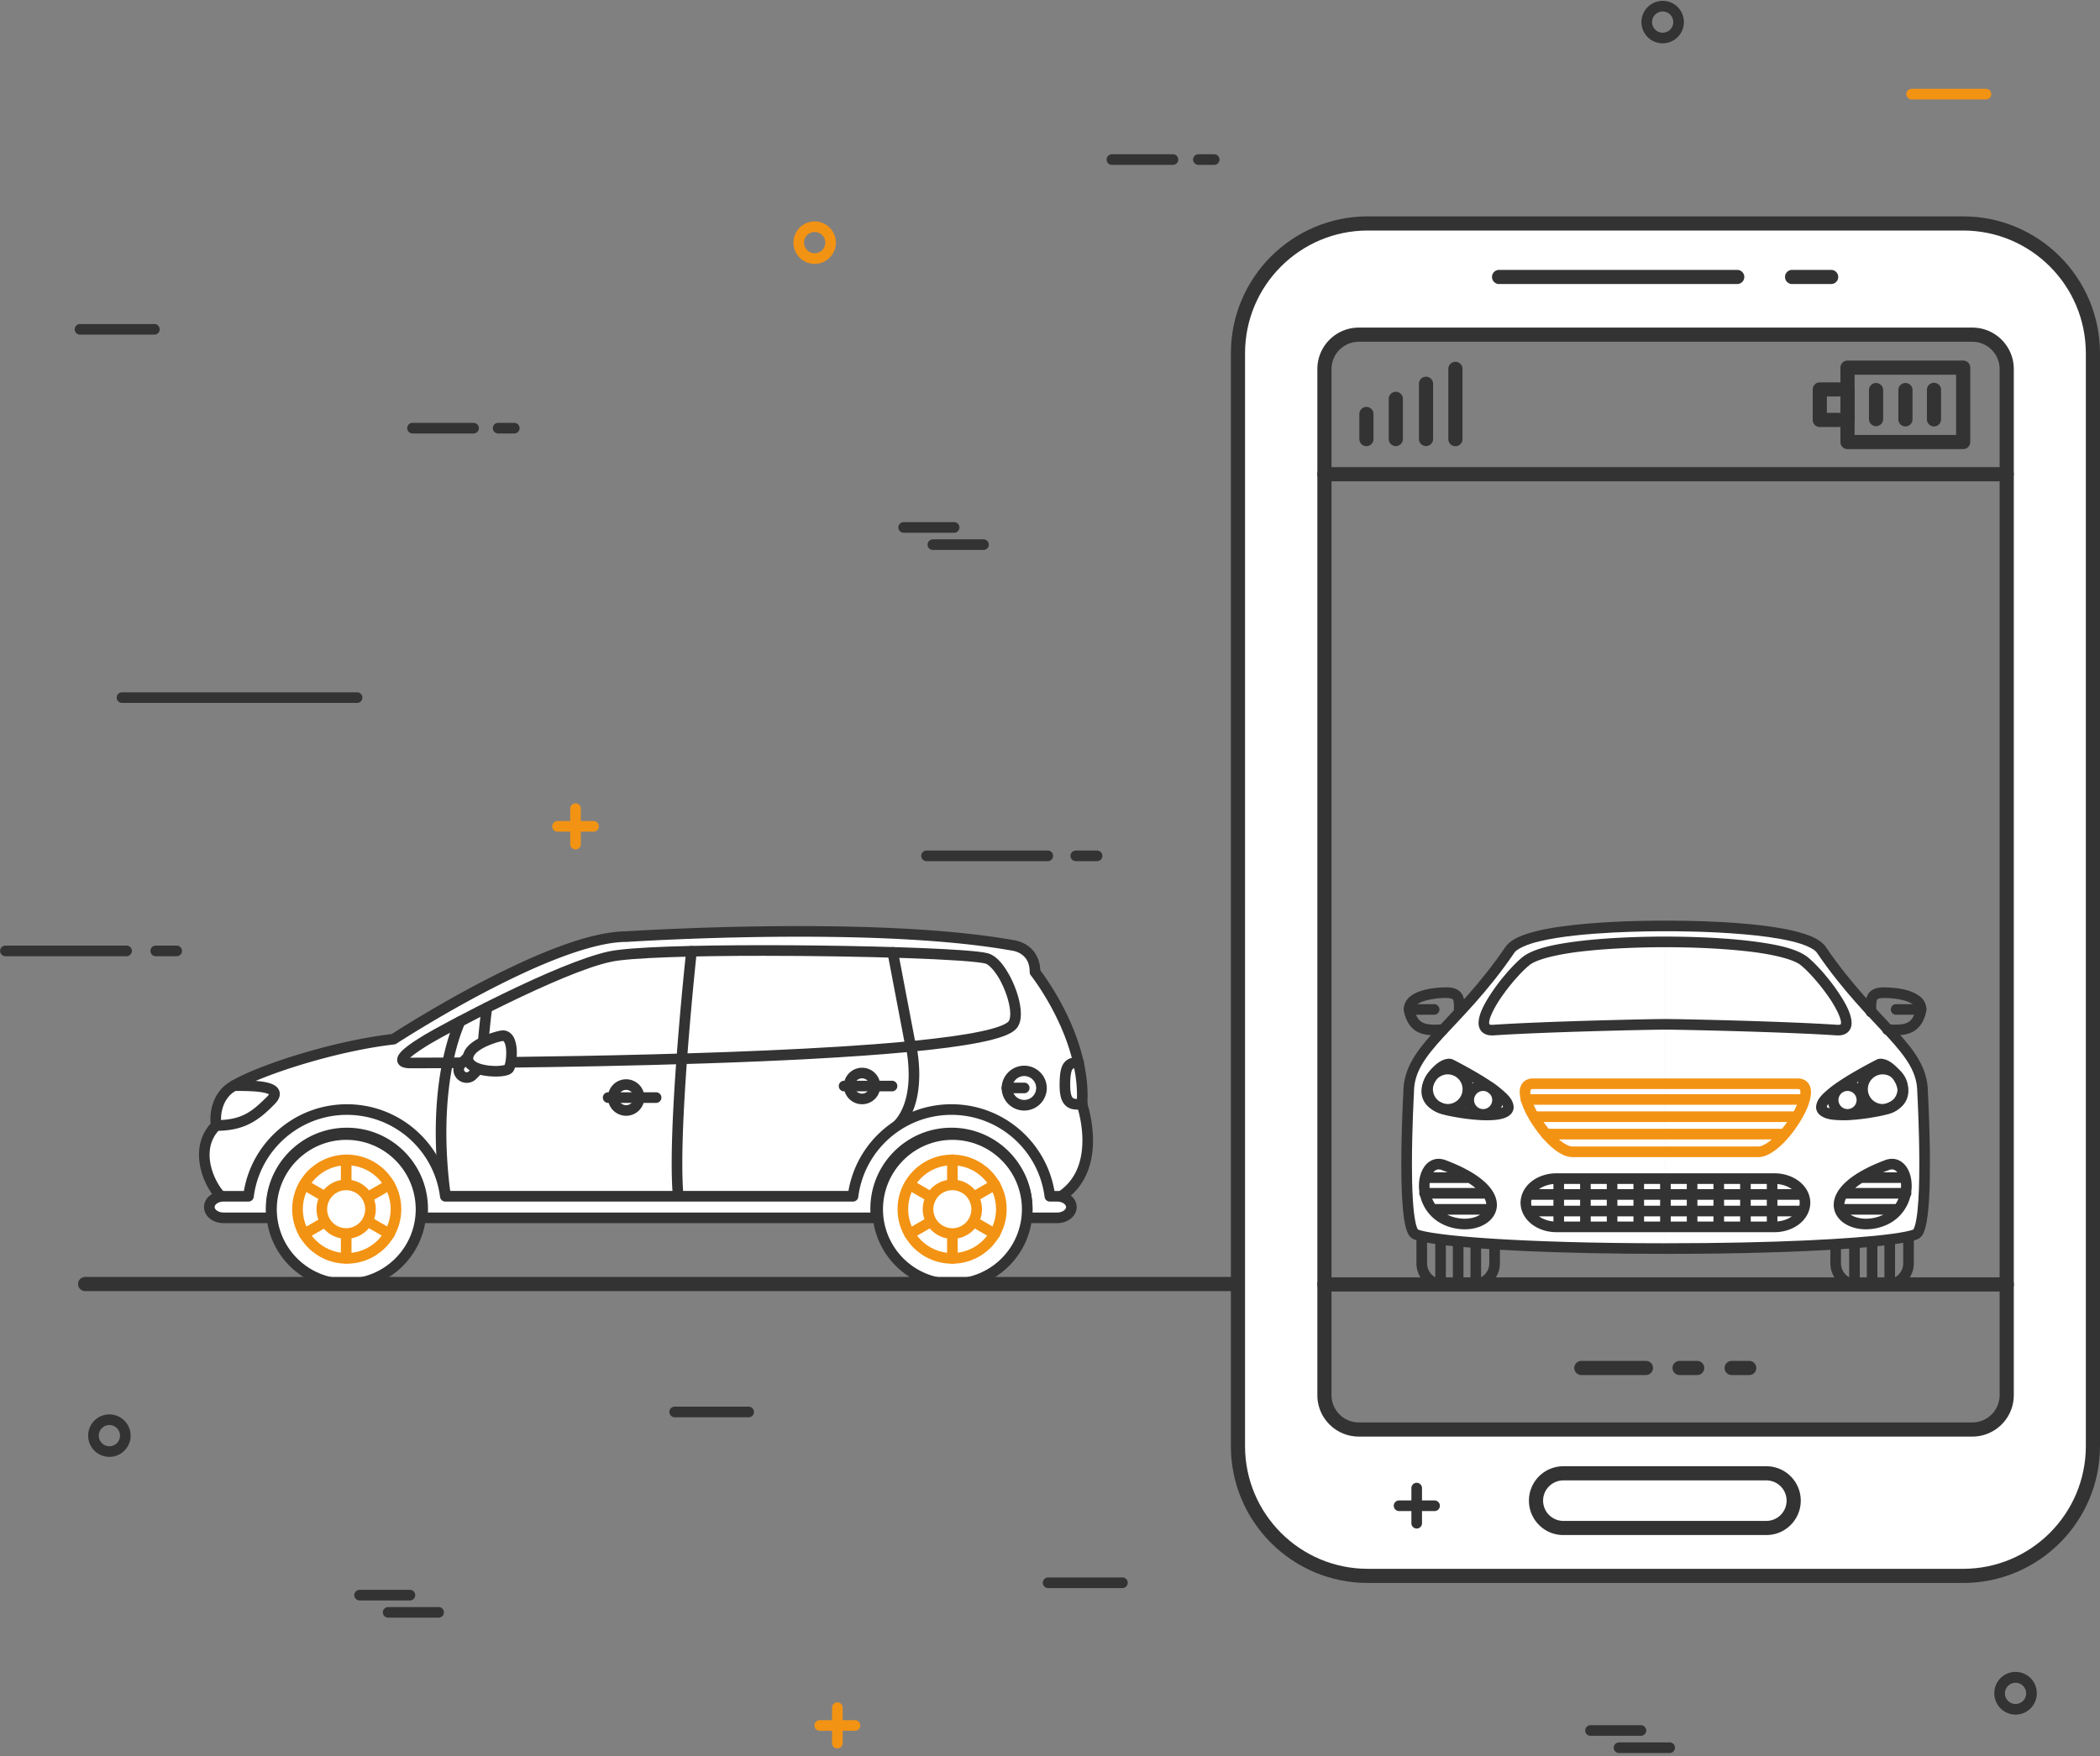 <svg width="648" height="542" fill="none" xmlns="http://www.w3.org/2000/svg"><rect width="100%" height="100%" fill="#808080" stroke="none"/><path d="M68.092 369.225c-3.833-3.835-8.57-14.775-1.47-21.876 0 0-1.183-6.211 3.254-10.653 4.438-4.435 30.77-13.607 51.481-15.973 0 0 48.521-31.658 71.895-31.658 0 0 75.786-5.021 118.981 2.669 0 0 7.057.584 7.057 8.276 0 0 15.973 20.118 14.497 40.831 0 0 6.912 19.708-6.605 28.495l-259.09-.111z" fill="#fff"/><path d="M325.891 370.25a1.642 1.642 0 01.482-2.27c6.052-3.938 7.603-10.242 7.625-15.964.004-4.352-.953-8.206-1.426-9.817-.156-.533-.248-.797-.248-.797a1.636 1.636 0 01-.09-.657c.062-.881.092-1.756.092-2.63.028-14.173-7.998-28.032-12.033-33.99-1.34-1.988-2.2-3.073-2.204-3.074a1.644 1.644 0 01-.356-1.021c-.028-2.919-1.073-4.317-2.241-5.271-1.178-.934-2.616-1.271-3.133-1.347a13.666 13.666 0 00-.178-.025l-.153-.019c-18.551-3.308-43.366-4.259-65.469-4.256-14.429 0-27.718.4-37.389.804-9.674.403-15.71.802-15.726.805l-.11.003c-8.239-.029-20.482 4.326-32.328 9.863-11.869 5.524-23.435 12.176-30.772 16.61-4.893 2.954-7.891 4.912-7.898 4.916a1.62 1.62 0 01-.709.257c-15.299 1.74-33.952 7.327-43.996 11.809-3.331 1.462-5.756 2.905-6.512 3.696-2.46 2.445-2.917 5.612-2.917 7.576 0 .516.032.938.06 1.221.03.284.051.391.051.391a1.638 1.638 0 01-.45 1.464c-2.332 2.344-3.175 5.055-3.185 7.894-.04 4.69 2.593 9.646 4.657 11.663a1.638 1.638 0 01-2.316 2.316c-2.72-2.768-5.578-8.129-5.617-13.979-.011-3.275.992-6.737 3.58-9.617-.03-.36-.06-.817-.06-1.353.004-2.416.547-6.548 3.88-9.891 1.461-1.428 3.993-2.796 7.494-4.373 3.492-1.556 7.89-3.207 12.798-4.792 9.699-3.131 21.362-6.007 31.777-7.237 2.023-1.301 13.291-8.491 26.991-15.695 15.149-7.931 33.078-15.947 45.428-16.017 1.379-.089 25.129-1.61 53.269-1.61 22.198.003 47.106.937 66.027 4.301.499.061 2.258.319 4.129 1.482 2.05 1.24 4.148 3.812 4.288 7.859 2.245 2.987 14.542 19.969 14.6 38.637 0 .841-.026 1.687-.08 2.537.399 1.248 1.745 5.84 1.751 11.364.02 6.243-1.807 13.962-9.113 18.712-.279.18-.587.264-.895.264a1.64 1.64 0 01-1.375-.742z" fill="#333"/><path d="M126.712 326.449v.001-.001zm0 1.638v-1.637l.051-.001c2.357 0 88.695-.031 142.825-4.134 18.002-1.35 32.557-3.223 38.803-5.527 1.652-.58 2.661-1.267 2.829-1.538.256-.304.526-1.122.516-2.314.016-2.53-1.101-6.39-2.721-9.579-1.552-3.224-3.854-5.741-4.951-5.947-.829-.261-3.903-.627-8.156-.911-4.284-.293-9.898-.558-16.31-.782-12.824-.441-28.86-.708-43.995-.708-21.322-.015-41.075.559-47.012 1.84-15.127 3.152-51.275 22.527-55.705 25.242-1.698 1.002-4.849 3.003-6.33 4.358h.156v1.638zm-2.576 1.244c-.745-.231-1.638-1.192-1.589-2.22.08-1.309.723-1.919 1.337-2.619.652-.672 1.455-1.321 2.324-1.96 1.733-1.269 3.727-2.482 4.98-3.241 4.845-2.906 40.491-22.158 56.724-25.646 6.727-1.403 26.216-1.904 47.691-1.915 22.767 0 47.507.606 60.532 1.502 4.379.312 7.314.601 8.851 1.035 2.975.992 5.098 4.069 6.954 7.618 1.787 3.581 3.056 7.676 3.074 11.051-.012 1.585-.266 3.086-1.209 4.325-.977 1.2-2.395 1.889-4.289 2.605-1.899.692-4.294 1.308-7.157 1.881-5.718 1.148-13.285 2.118-22.11 2.952-17.641 1.667-40.276 2.78-62.729 3.524-44.883 1.486-89.019 1.502-90.754 1.502l-.054.003c-1.026-.011-1.817-.086-2.576-.397z" fill="#333"/><path d="M279.405 323.283l-5.527-29.027a1.637 1.637 0 013.218-.613l5.526 29.028a1.632 1.632 0 01-1.615 1.943 1.632 1.632 0 01-1.602-1.331zM135.783 369.01c-.938-7.164-1.32-13.646-1.32-19.458.002-18.311 3.791-29.905 5.983-34.885h.003a1.633 1.633 0 012.157-.84 1.631 1.631 0 01.838 2.155c-2.005 4.557-5.706 15.719-5.705 33.57 0 5.666.372 12.008 1.291 19.035a1.638 1.638 0 11-3.247.423zM207.605 368.938c-.239-2.798-.34-6.127-.34-9.826.004-24.592 4.479-65.63 4.482-65.661a1.639 1.639 0 011.806-1.453c.897.1 1.548.907 1.451 1.806-.001.025-1.116 10.245-2.232 23.546-1.116 13.291-2.231 29.642-2.23 41.762-.001 3.638.097 6.892.327 9.545a1.638 1.638 0 01-3.264.281z" fill="#333"/><path d="M275.624 348.658a1.638 1.638 0 010-2.317c3.73-3.685 4.777-9.692 4.761-14.713a42.53 42.53 0 00-.419-5.877c-.207-1.491-.408-2.351-.409-2.353l.001.002a1.639 1.639 0 013.191-.736c.017.075.909 3.944.914 8.964-.018 5.397-1.001 12.258-5.721 17.03a1.638 1.638 0 01-2.318 0zM66.67 349.017a1.64 1.64 0 01-1.64-1.638 1.64 1.64 0 011.64-1.638c8.157-.074 11.08-2.678 15.701-7.21a3.88 3.88 0 00.62-.759 2.564 2.564 0 00-.225-.116c-.518-.241-1.502-.483-2.67-.629-2.353-.302-5.44-.309-7.904-.309v.003a1.639 1.639 0 110-3.279c1.856.001 4.11.001 6.24.142 2.145.156 4.119.391 5.696 1.093.996.42 2.205 1.387 2.216 2.966-.033 1.291-.714 2.235-1.65 3.201-4.504 4.588-8.933 8.175-17.76 8.175l-.264-.002zM328.787 341.224c-1.361-1.333-1.81-3.293-1.827-6.277.009-2.409.153-4.102.629-5.488.432-1.381 1.55-2.503 2.799-2.847.815-.25 1.61-.288 2.437-.295.904 0 1.64.735 1.64 1.641 0 .902-.736 1.638-1.64 1.638-.691-.006-1.187.052-1.451.142-.266.097-.312.133-.458.319-.305.353-.706 1.878-.68 4.89-.014 2.686.525 3.687.8 3.893.212.246.832.402 2.132.388.243 0 .493-.003.756 0a1.638 1.638 0 110 3.275h-.756c-1.295-.015-2.958.017-4.381-1.279zM312.36 335.807a3.693 3.693 0 003.688 3.686 3.694 3.694 0 003.689-3.686 3.694 3.694 0 00-3.689-3.688 3.694 3.694 0 00-3.688 3.688zm-3.277 0a6.965 6.965 0 0113.929 0 6.964 6.964 0 01-13.929 0z" fill="#333"/><path d="M310.722 337.431a1.638 1.638 0 110-3.277h5.324c.907 0 1.638.73 1.638 1.638 0 .905-.731 1.639-1.638 1.639h-5.324zM190.848 338.752a2.362 2.362 0 002.356 2.354 2.359 2.359 0 002.357-2.354 2.361 2.361 0 00-2.357-2.358 2.365 2.365 0 00-2.356 2.358zm-3.274 0a5.635 5.635 0 015.63-5.634 5.634 5.634 0 015.632 5.634 5.63 5.63 0 11-11.262 0z" fill="#333"/><path d="M187.66 340.411a1.64 1.64 0 01-1.64-1.638c0-.908.733-1.639 1.64-1.639h14.794c.904 0 1.635.731 1.635 1.639 0 .902-.731 1.638-1.635 1.638H187.66zM263.651 335.19a2.361 2.361 0 002.356 2.355 2.36 2.36 0 002.356-2.355 2.36 2.36 0 00-2.356-2.357 2.362 2.362 0 00-2.356 2.357zm-3.275 0a5.637 5.637 0 015.631-5.634 5.637 5.637 0 015.633 5.634h-.001a5.633 5.633 0 01-5.632 5.633 5.64 5.64 0 01-5.631-5.633z" fill="#333"/><path d="M260.462 336.847a1.638 1.638 0 110-3.276h14.793a1.64 1.64 0 011.639 1.64 1.64 1.64 0 01-1.639 1.636h-14.793zM147.158 327.979c.004-5.955 1.432-17.096 1.435-17.136v.002a1.637 1.637 0 113.249.411c.003.018-1.415 11.193-1.408 16.723a1.64 1.64 0 01-1.64 1.636 1.636 1.636 0 01-1.636-1.636z" fill="#333"/><path d="M147.715 329.839l-2.036 2.015a2.477 2.477 0 01-3.487-3.522l2.037-2.015 3.486 3.522z" fill="#fff"/><path d="M144.018 334.227a4.105 4.105 0 01-2.925-1.22 4.096 4.096 0 01-1.189-2.895 4.08 4.08 0 011.218-2.923l2.036-2.017a1.637 1.637 0 012.315.011c.639.644.633 1.68-.01 2.315l-2.042 2.024a.811.811 0 00-.243.59c0 .217.077.422.242.59a.838.838 0 001.188.007l2.036-2.015a1.638 1.638 0 012.306 2.326l-2.037 2.014a4.103 4.103 0 01-2.886 1.193h-.009z" fill="#333"/><path d="M155.329 319.646c-1.107 0-10.762 2.583-10.762 6.99 0 4.404 11.125 4.629 12.539 3.217.996-.999 1.995-10.207-1.777-10.207z" fill="#fff"/><path d="M144.048 329.66c-.748-.726-1.307-1.812-1.294-3.006.065-2.643 1.983-4.324 3.883-5.537 1.959-1.222 4.212-2.052 5.906-2.552 1.183-.33 1.89-.515 2.611-.538v3.273l-.001.005a2.907 2.907 0 00-.218.037c-.193.035-.463.096-.777.176-.633.161-1.456.411-2.328.733-1.746.635-3.705 1.615-4.794 2.649-.744.7-1.012 1.285-1.005 1.754.011.256.058.395.332.688.271.278.795.603 1.489.863 1.385.532 3.383.803 5.071.801 1.219.026 2.377-.185 2.798-.314l.001-.005a6.55 6.55 0 00.227-.895c.149-.764.256-1.78.256-2.778.008-1.187-.164-2.366-.452-3.04-.359-.716-.404-.643-.599-.671v-3.276c1.852-.029 3.152 1.394 3.626 2.695.545 1.343.696 2.834.703 4.292-.01 1.847-.257 3.557-.674 4.764-.163.415-.275.774-.726 1.257-.779.701-1.467.815-2.313 1.009-.841.157-1.806.235-2.847.238-3.02-.062-6.604-.494-8.875-2.622z" fill="#333"/><path d="M326.378 369.271h-2.242c-1.9-15.09-14.767-26.761-30.373-26.761-15.609 0-28.475 11.671-30.373 26.761H137.589c-1.898-15.09-14.764-26.761-30.371-26.761s-28.473 11.671-30.371 26.761h-7.683c-2.427 0-4.394 1.49-4.394 3.329 0 1.838 1.967 3.33 4.394 3.33h14.844a23.549 23.549 0 01-.172-2.799c0-1.316.114-2.605.32-3.86 1.844-11.076 11.464-19.522 23.062-19.522s21.22 8.446 23.062 19.522a23.59 23.59 0 01.321 3.86c0 .947-.063 1.88-.173 2.799h140.123a23.528 23.528 0 01-.172-2.799c0-1.316.113-2.605.322-3.86 1.841-11.076 11.462-19.522 23.062-19.522 11.596 0 21.218 8.446 23.059 19.522.206 1.255.323 2.544.323 3.86 0 .947-.062 1.88-.173 2.799h9.406c2.426 0 4.392-1.492 4.392-3.33 0-1.839-1.966-3.329-4.392-3.329z" fill="#fff"/><path d="M263.098 377.522H130.253c-.467 0-.915-.201-1.227-.552a1.63 1.63 0 01-.398-1.281c.101-.863.158-1.729.16-2.603a21.935 21.935 0 00-.302-3.591c-1.71-10.295-10.659-18.157-21.443-18.154-10.787-.003-19.735 7.859-21.447 18.154a21.393 21.393 0 00-.137 6.194c.055.463-.091.93-.404 1.281-.309.351-.757.552-1.223.552l-7.28-.001h-7.564c-1.548-.002-2.98-.466-4.097-1.306-1.106-.828-1.937-2.132-1.934-3.659-.003-1.527.828-2.832 1.934-3.661 1.118-.84 2.55-1.304 4.097-1.305h6.27c2.61-15.203 15.838-26.761 31.785-26.764 15.947.003 29.171 11.56 31.783 26.761h122.976c2.61-15.201 15.837-26.758 31.785-26.761 15.943.003 29.173 11.561 31.784 26.764h.832v3.273h-2.243a1.636 1.636 0 01-1.626-1.433c-1.799-14.277-13.977-25.331-28.747-25.33-14.771-.001-26.952 11.053-28.747 25.33-.104.82-.8 1.433-1.625 1.433H137.414a1.635 1.635 0 01-1.625-1.433c-1.799-14.277-13.976-25.331-28.746-25.33-14.772-.001-26.95 11.053-28.748 25.33-.103.82-.8 1.433-1.622 1.433h-7.684c-.88-.002-1.646.28-2.118.645-.485.377-.638.734-.638 1.048 0 .312.153.669.638 1.047.472.364 1.239.644 2.118.642h13.06a25.16 25.16 0 01.315-5.288c1.973-11.856 12.264-20.888 24.679-20.894 12.412.006 22.705 9.038 24.676 20.894.223 1.339.346 2.718.346 4.129 0 .391-.011.775-.031 1.159h136.559a23.376 23.376 0 01-.029-1.159c0-1.411.123-2.79.344-4.129 1.972-11.856 12.266-20.888 24.679-20.894 12.411.006 22.705 9.038 24.675 20.894.222 1.339.345 2.718.345 4.129 0 .391-.009.775-.028 1.159h7.624c.877.002 1.643-.278 2.115-.642.483-.378.637-.735.637-1.047 0-.314-.154-.671-.637-1.048-.472-.365-1.238-.647-2.115-.645V367.59c1.547.001 2.978.465 4.094 1.305 1.108.829 1.936 2.134 1.933 3.661.003 1.527-.825 2.831-1.933 3.659-1.116.84-2.547 1.304-4.094 1.306h-9.407c-.468 0-.912-.2-1.224-.551a1.63 1.63 0 01-.402-1.281c.103-.86.159-1.728.16-2.603a21.825 21.825 0 00-.3-3.591c-1.709-10.295-10.659-18.157-21.443-18.154-10.785-.003-19.736 7.859-21.448 18.154a22.157 22.157 0 00-.299 3.591c0 .875.058 1.743.161 2.6a1.637 1.637 0 01-1.625 1.836h-7.278z" fill="#333"/><path d="M130.097 373.231c0 12.745-10.33 23.078-23.077 23.078-12.748 0-23.078-10.333-23.078-23.078 0-12.748 10.33-23.078 23.078-23.078 12.747 0 23.077 10.33 23.077 23.078z" fill="#fff"/><path d="M85.406 373.25c.022 11.842 9.596 21.418 21.44 21.437 11.841-.019 21.416-9.595 21.439-21.437h-.001c-.022-11.845-9.597-21.42-21.438-21.439-11.844.019-21.418 9.594-21.44 21.439zm-3.277 0c.003-13.652 11.063-24.717 24.717-24.717 13.652 0 24.714 11.065 24.715 24.717h-.001c0 13.651-11.062 24.714-24.714 24.716-13.654-.002-24.714-11.065-24.717-24.716z" fill="#333"/><path d="M93.44 373.206c.014 7.485 6.07 13.543 13.555 13.557 7.486-.014 13.544-6.072 13.557-13.557-.013-7.487-6.071-13.545-13.557-13.557-7.485.012-13.541 6.07-13.556 13.557zm-3.28 0c.003-9.297 7.538-16.833 16.835-16.836 9.297.003 16.831 7.539 16.831 16.836 0 9.297-7.534 16.831-16.831 16.834-9.297-.003-16.832-7.537-16.835-16.834z" fill="#F39313"/><path d="M105.187 388.401v-30.39a1.64 1.64 0 011.638-1.641 1.64 1.64 0 011.638 1.641v30.39a1.639 1.639 0 01-3.276 0z" fill="#F39313"/><path d="M119.374 382.274L93.051 367.07a1.637 1.637 0 011.638-2.836l26.323 15.202a1.643 1.643 0 01.6 2.241 1.64 1.64 0 01-2.238.597z" fill="#F39313"/><path d="M92.453 381.677a1.643 1.643 0 01.598-2.241l26.323-15.202a1.637 1.637 0 111.638 2.836L94.69 382.274c-.257.149-.539.22-.818.22a1.644 1.644 0 01-1.42-.817z" fill="#F39313"/><path d="M114.496 373.264a7.499 7.499 0 01-7.504 7.499 7.5 7.5 0 110-15.001 7.501 7.501 0 017.504 7.502z" fill="#fff"/><path d="M100.948 373.217a5.875 5.875 0 005.866 5.863 5.874 5.874 0 005.868-5.863 5.87 5.87 0 00-5.868-5.863 5.871 5.871 0 00-5.866 5.863zm-3.274 0a9.139 9.139 0 019.14-9.139c5.05 0 9.144 4.089 9.144 9.139 0 5.049-4.093 9.137-9.144 9.137-5.047 0-9.14-4.088-9.14-9.137z" fill="#F39313"/><path d="M316.891 373.231c0 12.745-10.328 23.078-23.076 23.078-12.747 0-23.075-10.333-23.075-23.078 0-12.748 10.328-23.078 23.075-23.078 12.748 0 23.076 10.33 23.076 23.078z" fill="#fff"/><path d="M272.46 373.25c.024 11.842 9.597 21.418 21.441 21.437 11.84-.019 21.417-9.595 21.439-21.437-.022-11.845-9.599-21.42-21.439-21.439-11.844.019-21.417 9.594-21.441 21.439zm-3.275 0c0-13.652 11.063-24.717 24.716-24.717s24.713 11.065 24.713 24.717c0 13.651-11.06 24.714-24.713 24.716-13.653-.002-24.716-11.065-24.716-24.716z" fill="#333"/><path d="M280.235 373.206c.013 7.485 6.072 13.543 13.557 13.557 7.485-.014 13.547-6.072 13.56-13.557-.013-7.484-6.075-13.545-13.56-13.557-7.485.012-13.544 6.07-13.557 13.557zm-3.277 0c.002-9.297 7.538-16.833 16.834-16.836 9.296.003 16.832 7.539 16.833 16.836-.001 9.297-7.537 16.831-16.833 16.834-9.296-.003-16.832-7.537-16.834-16.834z" fill="#F39313"/><path d="M292.243 388.401v-30.39a1.638 1.638 0 113.274 0v30.39a1.636 1.636 0 11-3.274 0z" fill="#F39313"/><path d="M306.171 382.274l-26.322-15.204a1.638 1.638 0 011.637-2.836l26.32 15.202a1.642 1.642 0 01.601 2.241 1.64 1.64 0 01-2.236.597z" fill="#F39313"/><path d="M279.249 381.677a1.644 1.644 0 01.6-2.241l26.322-15.202a1.637 1.637 0 111.639 2.836l-26.324 15.204a1.64 1.64 0 01-2.237-.597z" fill="#F39313"/><path d="M301.286 373.207c0 4.145-3.356 7.508-7.501 7.508-4.145 0-7.501-3.363-7.501-7.508s3.356-7.509 7.501-7.509c4.145 0 7.501 3.364 7.501 7.509z" fill="#fff"/><path d="M288.007 373.226a5.874 5.874 0 005.864 5.869 5.872 5.872 0 005.861-5.869 5.875 5.875 0 00-5.861-5.872 5.877 5.877 0 00-5.864 5.872zm-3.277 0c.001-5.048 4.087-9.146 9.141-9.148 5.052.002 9.138 4.1 9.138 9.148s-4.086 9.145-9.138 9.147c-5.054-.002-9.14-4.099-9.141-9.147z" fill="#F39313"/><path d="M26.279 398.501a2.184 2.184 0 01-2.184-2.184c0-1.208.975-2.186 2.184-2.186h356.228a2.185 2.185 0 010 4.37H26.279z" fill="#333"/><path d="M605.715 440.611H427.576c-13.881 0-20.534-2.076-20.534-19.508l.514-297.752c0-17.469 4.086-21.049 17.967-21.049l177.627-.513c13.906 0 15.396 6.145 15.396 23.615l.516 286.458c0 17.435.522 28.749-13.347 28.749zm1.371-372.533H418.849c-16.072 0-36.964 19.109-36.964 39.308v342.342c0 20.196 19.524 36.574 35.595 36.574h190.285c16.076 0 37.649-16.378 37.649-36.574V107.386c0-20.199-22.259-39.308-38.328-39.308z" fill="#fff"/><path d="M395.279 82.248c-6.86 6.863-11.094 16.323-11.094 26.792l-.002 337.286c.002 10.468 4.236 19.925 11.096 26.791 6.863 6.857 16.323 11.096 26.796 11.096l183.67.003c10.465-.003 19.925-4.242 26.788-11.099 6.862-6.866 11.096-16.323 11.101-26.791V109.04c-.005-10.469-4.239-19.929-11.101-26.792-6.863-6.86-16.323-11.098-26.788-11.098h-183.67c-10.473 0-19.931 4.238-26.796 11.098zm26.796 406.331c-23.343 0-42.26-18.915-42.263-42.253l.003-337.286c0-23.34 18.917-42.257 42.26-42.257h183.67c23.334 0 42.252 18.92 42.255 42.257v337.286c-.003 23.338-18.921 42.253-42.255 42.256l-183.67-.003z" fill="#333"/><path d="M410.864 113.913v316.69c.01 4.653 3.776 8.424 8.43 8.431h189.305a8.444 8.444 0 008.432-8.431v-316.69a8.444 8.444 0 00-8.432-8.433H419.294c-4.654.007-8.42 3.778-8.43 8.433zm8.43 329.488c-7.071-.001-12.796-5.731-12.796-12.798v-316.69c0-7.069 5.726-12.801 12.796-12.802h189.305c7.071.001 12.8 5.733 12.8 12.802v316.69c0 7.069-5.729 12.797-12.8 12.798H419.294zM476.154 463.175a6.263 6.263 0 006.25 6.249h62.644a6.26 6.26 0 006.247-6.249 6.26 6.26 0 00-6.247-6.252h-62.644a6.263 6.263 0 00-6.25 6.252zm6.25 10.616c-5.867-.001-10.618-4.755-10.618-10.616 0-5.864 4.751-10.616 10.618-10.621h62.644c5.864.005 10.615 4.755 10.615 10.621 0 5.861-4.751 10.615-10.615 10.616h-62.644zM462.572 87.668a2.184 2.184 0 110-4.369h73.487a2.185 2.185 0 010 4.37h-73.487zM552.99 87.667a2.183 2.183 0 110-4.368h12.045c1.207 0 2.188.978 2.188 2.185a2.186 2.186 0 01-2.188 2.183H552.99z" fill="#333"/><path d="M408.682 148.552a2.184 2.184 0 110-4.369h210.536c1.205 0 2.181.978 2.181 2.185a2.182 2.182 0 01-2.181 2.184H408.682zM419.452 135.525v-7.746a2.182 2.182 0 114.366 0v7.746a2.185 2.185 0 01-2.182 2.185 2.185 2.185 0 01-2.184-2.185zM428.52 135.507v-12.393a2.184 2.184 0 014.369 0v12.393a2.186 2.186 0 01-2.185 2.185 2.186 2.186 0 01-2.184-2.185zM437.847 135.492v-17.04a2.183 2.183 0 114.368 0v17.04a2.184 2.184 0 01-4.368 0zM446.915 135.538v-21.686a2.184 2.184 0 014.369 0v21.686a2.184 2.184 0 01-4.369 0zM572.276 134.245h31.32v-18.597h-31.32v18.597zm-2.183 4.37a2.2 2.2 0 01-1.547-.64 2.206 2.206 0 01-.641-1.546v-22.963c0-.577.236-1.139.641-1.546.409-.406.968-.64 1.547-.64h35.689v2.186-2.186c.574 0 1.137.234 1.544.64.406.408.639.969.639 1.546v22.963c0 .576-.233 1.139-.639 1.546a2.2 2.2 0 01-1.544.64h-35.689z" fill="#333"/><path d="M561.541 122.385v-2.184 2.184zm2.184 5.043h4.213v-5.043h-4.213v5.043zm-2.184 4.369a2.207 2.207 0 01-1.546-.639 2.201 2.201 0 01-.64-1.545v-9.412a2.19 2.19 0 012.186-2.185h8.584a2.19 2.19 0 012.183 2.185v9.412c0 .575-.233 1.137-.64 1.544-.407.407-.97.64-1.543.64h-8.584zM594.591 129.431v-9.035a2.184 2.184 0 114.366 0v9.035a2.181 2.181 0 01-2.183 2.182 2.181 2.181 0 01-2.183-2.182zM585.782 129.428v-9.034a2.184 2.184 0 114.369 0v9.034a2.184 2.184 0 11-4.369 0zM576.714 129.431v-9.036a2.184 2.184 0 114.369 0v9.036a2.186 2.186 0 01-4.369 0zM487.96 424.407a2.183 2.183 0 010-4.367h19.879a2.184 2.184 0 110 4.367H487.96zM518.274 424.407a2.183 2.183 0 110-4.367h5.42a2.183 2.183 0 110 4.367h-5.42zM534.337 424.407a2.183 2.183 0 110-4.367h5.421c1.205 0 2.185.977 2.185 2.184 0 1.206-.98 2.183-2.185 2.183h-5.421zM454.611 398.131h-9.32c-.18 0-.36-.006-.537-.017a1.636 1.636 0 01-.849-.1 8.226 8.226 0 01-6.836-8.104l.002-9.323a8.217 8.217 0 016.843-8.104 1.647 1.647 0 01.831-.097c.181-.011.363-.017.546-.017h9.32a8.9 8.9 0 01.543.017 1.643 1.643 0 01.833.098 8.22 8.22 0 016.844 8.103v9.323a8.226 8.226 0 01-6.837 8.104 1.637 1.637 0 01-.848.1 8.639 8.639 0 01-.535.017zm-3.023-22.488v19.212h2.161v-19.212h-2.161zm-5.439 0v19.21h2.161v-19.21h-2.161zm-3.271.631a4.953 4.953 0 00-2.53 4.313v9.323a4.95 4.95 0 002.53 4.312v-17.948zm14.147.001v17.947a4.953 4.953 0 002.53-4.312v-9.323a4.95 4.95 0 00-2.53-4.312zM572.471 372.386a8.89 8.89 0 01.545-.017h9.323c.183 0 .363.006.544.017a1.642 1.642 0 01.828.097 8.22 8.22 0 016.846 8.104v9.323a8.228 8.228 0 01-6.837 8.105 1.65 1.65 0 01-.846.099 8.59 8.59 0 01-.535.017l-4.591-.001-.068.001-.07-.001-4.594-.002c-.177 0-.352-.006-.525-.016a1.634 1.634 0 01-.872-.102 8.225 8.225 0 01-6.823-8.1v-9.323a8.219 8.219 0 016.84-8.103 1.648 1.648 0 01.835-.098zm1.405 3.257v19.21h2.164v-19.21h-2.164zm5.439 0v19.21h2.161v-19.21h-2.161zm5.439.632v17.945a4.949 4.949 0 002.527-4.31v-9.323a4.953 4.953 0 00-2.527-4.312zm-14.154.002a4.945 4.945 0 00-2.528 4.31v9.323a4.945 4.945 0 002.528 4.31v-17.943z" fill="#333"/><path d="M513.757 285.771c4.439 0 42.983-.058 48.052 7.372 16.27 23.86 31.239 30.368 31.239 43.977 0 0 2.366 41.718-2.072 43.787-4.439 2.072-31.952 4.44-77.219 4.44v-99.576z" fill="#fff"/><path d="M580.366 329.792v-.004l-.639-1.235.639 1.239zm-15.959 12.22c.866.298 2.395.484 4.206.478 3.265.002 7.489-.529 11.37-1.341 2.371-.493 3.796-1.265 4.568-2.011.765-.759.998-1.458 1.014-2.331.026-1.389-.879-3.237-2.127-4.621-1.109-1.336-2.664-2.141-3.019-2.149-9.644 4.976-14.625 8.586-16.169 10.597-.432.538-.552.895-.574 1.012.069.069.315.228.731.366zm-3.031 1.966c-.58-.544-.999-1.417-.983-2.29.135-2.281 1.73-3.893 4.6-6.194 2.931-2.252 7.414-4.993 13.979-8.395.458-.236.944-.33 1.394-.328 2.127.099 3.866 1.47 5.521 3.241 1.588 1.81 2.929 4.162 2.958 6.795a6.42 6.42 0 01-2.022 4.693c-1.394 1.329-3.409 2.276-6.169 2.855-4.069.845-8.438 1.409-12.041 1.413-3.03-.068-5.474-.224-7.237-1.79z" fill="#333"/><path d="M580.939 340.753a4.585 4.585 0 004.576-4.575 4.583 4.583 0 00-4.576-4.575 4.581 4.581 0 00-4.574 4.575 4.583 4.583 0 004.574 4.575zm-7.852-4.575a7.853 7.853 0 1115.707 0 7.853 7.853 0 01-15.707 0z" fill="#333"/><path d="M567.297 339.517a2.8 2.8 0 002.802 2.8 2.805 2.805 0 002.797-2.8 2.804 2.804 0 00-2.797-2.8 2.807 2.807 0 00-2.805 2.8h.003zm-3.278 0a6.076 6.076 0 0112.153 0 6.083 6.083 0 01-6.073 6.079 6.082 6.082 0 01-6.08-6.079zM589.485 369.273c-.968 3.844-3.72 7.662-8.739 9.334a15.81 15.81 0 01-4.953.821c-2.603-.006-4.991-.681-6.832-1.958-1.83-1.258-3.139-3.261-3.128-5.599.007-2.412 1.317-4.862 3.87-7.161 2.571-2.309 6.447-4.553 12.019-6.648v.002a5.973 5.973 0 012.087-.398c2.013-.014 3.674 1.194 4.625 2.738.979 1.563 1.453 3.505 1.456 5.578.005.63-.04 1.28-.136 1.935a1.639 1.639 0 01-.269 1.356zm-8.333 5.634h-10.133c1.165.747 2.852 1.246 4.774 1.243 1.237 0 2.574-.204 3.916-.649.513-.172.993-.372 1.443-.594zm4.664-4.962h-16.193c-.319.63-.47 1.197-.504 1.687h15.798c.36-.541.659-1.107.899-1.687zm.759-4.827h-11.982a21.784 21.784 0 00-2.146 1.551h14.138a9.026 9.026 0 00-.01-1.551zm-1.136-3.277c-.511-.646-1.014-.889-1.63-.899-.258 0-.561.049-.934.187l-.575-1.531.572 1.534c-.628.235-1.233.471-1.811.709h4.378zM582.282 319.425a1.637 1.637 0 11.224-3.267c.86.058 1.651.097 2.363.097 1.88.004 3.173-.266 4.036-.814.857-.545 1.551-1.42 2.114-3.292.079-.284.111-.506.111-.686-.019-.509-.168-.824-.661-1.289-.491-.444-1.349-.887-2.387-1.221-2.074-.678-4.826-.932-6.733-.926-1.691.014-1.996.357-2.087.49-.156.15-.331.937-.31 2.251 0 .478.012 1.016.012 1.608a1.639 1.639 0 01-3.276 0c0-.548-.01-1.085-.01-1.608.023-1.39-.006-2.79.918-4.157.992-1.382 2.703-1.881 4.753-1.862 3.275.064 8.26.424 11.293 2.977 1.01.867 1.777 2.205 1.761 3.737 0 .527-.084 1.06-.238 1.599-.675 2.338-1.833 4.111-3.522 5.157-1.683 1.043-3.63 1.309-5.774 1.312-.826 0-1.686-.044-2.587-.106z" fill="#333"/><path d="M585.087 313.208a1.638 1.638 0 01-1.637-1.64c0-.905.733-1.638 1.637-1.638h7.712a1.639 1.639 0 010 3.278h-7.712z" fill="#333"/><path d="M513.881 285.771c-4.437 0-42.982-.058-48.048 7.372-16.274 23.86-31.242 30.368-31.242 43.977 0 0-2.367 41.718 2.07 43.787 4.437 2.072 31.955 4.44 77.22 4.44v-99.576z" fill="#fff"/><path d="M513.921 284.155l.047-.002.224-.001c4.087.011 26.145.007 39.385 3.179 4.427 1.12 7.944 2.364 9.79 4.911 8.047 11.796 15.751 19.282 21.578 25.65 5.777 6.305 9.924 11.733 9.95 19.195.037.709.629 11.471.629 22.203-.015 7.837-.282 15.527-1.433 19.732-.453 1.392-.765 2.585-2.212 3.391-1.525.683-4.058 1.167-8.055 1.706-3.962.521-9.26 1.012-15.832 1.439-13.139.853-31.363 1.447-54.024 1.449l-.06-.002c-33.968-.003-57.933-1.331-69.803-2.884-3.994-.542-6.527-1.022-8.053-1.709-1.446-.802-1.758-1.998-2.213-3.39-.393-1.42-.67-3.188-.879-5.241-.417-4.089-.554-9.279-.554-14.484 0-10.574.574-21.175.63-22.174.012-7.476 4.161-12.915 9.949-19.233 5.831-6.367 13.529-13.85 21.576-25.648 1.85-2.544 5.364-3.792 9.793-4.911 4.429-1.066 9.806-1.761 15.186-2.231 10.746-.937 21.493-.947 24.199-.947l.182.002zm.271 3.271h-.132l-.01.002-.082.001h-.229c-3.984-.008-26.077.052-38.621 3.087-4.166.948-7.2 2.456-7.85 3.571-8.227 12.063-16.144 19.759-21.867 26.015-5.762 6.298-9.093 10.919-9.089 17.04l-.002.094c0 .019-.628 11.079-.628 22.061-.009 7.216.289 14.459 1.142 18.163.224 1.083.577 1.848.707 2.027.81.354 3.324.917 7.001 1.384 3.856.507 9.098.996 15.618 1.418 13.034.849 31.183 1.44 53.763 1.442l.055-.002c33.896.003 57.841-1.334 69.433-2.857 3.655-.464 6.165-1.023 6.987-1.379.022-.029.058-.082.099-.152.125-.227.293-.648.449-1.201.31-1.114.577-2.75.777-4.692.396-3.89.535-9.016.535-14.158 0-10.978-.624-22.034-.624-22.057l-.007-.091c.007-6.124-3.327-10.742-9.087-17.038-5.725-6.256-13.64-13.955-21.867-26.017-.647-1.116-3.687-2.623-7.852-3.57-4.165-1.004-9.423-1.695-14.705-2.152-10.568-.921-21.238-.939-23.914-.939z" fill="#333"/><path fill-rule="evenodd" clip-rule="evenodd" d="M475.574 350.748c-.36-.429-.712-.87-1.055-1.319-2.233-2.981-4.125-6.206-5.024-9.129a1.634 1.634 0 01-.293-1.097 10.466 10.466 0 01-.265-2.067c0-1.038.232-2.13 1.001-3.007.771-.885 1.964-1.284 3.144-1.27h81.592c1.183-.013 2.372.385 3.142 1.271.767.876 1.003 1.968 1.003 3.006-.039 2.735-1.453 5.92-3.424 9.153-1.985 3.202-4.558 6.327-7.224 8.427-1.786 1.382-3.612 2.399-5.627 2.426H525.37c-6.219 0-11.515 0-11.526.002-.033 0-.065-.001-.097-.003-2.016 0-21.796 0-28.531.003-2.021-.029-3.847-1.045-5.633-2.428-1.185-.934-2.349-2.068-3.453-3.321a1.643 1.643 0 01-.556-.647zm38.27 3.118a1.39 1.39 0 00-.092.003c-1.986-.003-21.765-.003-28.521-.003h-.015c-.745.028-2.134-.543-3.612-1.726a15.799 15.799 0 01-.561-.46h65.666c-.188.161-.375.315-.561.46-1.474 1.18-2.861 1.754-3.604 1.728-7.102-.002-28.673-.002-28.7-.002zm-.005-5.462h36.029c.259-.315.514-.637.764-.964.288-.37.569-.749.841-1.135h-75.182a35.407 35.407 0 001.596 2.099h35.952zm-40.585-7.41c.281.654.614 1.339.99 2.034h79.258c.376-.698.709-1.383.992-2.034H473.254zm40.578-3.277h41.68c.026-.212.036-.406.029-.581 0-.568-.136-.797-.179-.837l-.007-.007-.007-.006c-.046-.042-.148-.138-.674-.151H513.844v.005c-.04 0-.08-.002-.119-.005h-40.643c-.529.013-.631.11-.677.153l-.013.012c-.045.039-.181.266-.181.836-.005.174.007.368.033.581h41.588z" fill="#F39313"/><path d="M444.029 332.188c-1.247 1.385-2.155 3.23-2.13 4.619.017.872.253 1.572 1.019 2.329.769.748 2.195 1.52 4.57 2.013 3.881.812 8.107 1.343 11.364 1.341 2.682.071 4.744-.548 4.94-.834-.017-.098-.125-.464-.574-1.022-.514-.651-1.415-1.522-2.745-2.545-2.653-2.045-6.992-4.72-13.417-8.05-.348 0-1.91.807-3.027 2.149zm2.793 12.167c-2.762-.579-4.786-1.526-6.176-2.855a6.381 6.381 0 01-2.022-4.693c.025-2.633 1.371-4.985 2.955-6.795 1.659-1.771 3.398-3.142 5.523-3.241.451-.002.943.089 1.4.328l-.756 1.454-.644 1.239.644-1.239.756-1.454c6.558 3.402 11.044 6.143 13.97 8.395 2.869 2.301 4.463 3.913 4.599 6.19.016.877-.4 1.748-.978 2.294-.58.558-1.26.892-1.991 1.141-1.465.483-3.23.642-5.25.649-3.6-.004-7.968-.568-12.03-1.413z" fill="#333"/><path d="M442.159 336.178a4.583 4.583 0 004.575 4.575 4.583 4.583 0 004.574-4.575 4.581 4.581 0 00-4.574-4.575 4.582 4.582 0 00-4.575 4.575zm-3.276 0a7.854 7.854 0 017.851-7.853 7.855 7.855 0 017.852 7.853 7.855 7.855 0 01-7.852 7.852 7.852 7.852 0 01-7.851-7.852z" fill="#333"/><path d="M454.854 339.517a2.801 2.801 0 002.801 2.8 2.803 2.803 0 002.799-2.8 2.805 2.805 0 00-2.799-2.8 2.803 2.803 0 00-2.801 2.8zm-3.276 0a6.074 6.074 0 016.077-6.075 6.073 6.073 0 016.073 6.075h.005a6.087 6.087 0 01-6.078 6.079 6.08 6.08 0 01-6.077-6.079zM437.983 367.919a12.928 12.928 0 01-.136-1.935c.007-2.074.476-4.017 1.458-5.58.949-1.544 2.611-2.752 4.623-2.738.688 0 1.394.139 2.086.396h.002c5.576 2.095 9.446 4.339 12.016 6.648 2.554 2.299 3.863 4.749 3.868 7.161.006 2.338-1.292 4.341-3.125 5.596-1.838 1.28-4.229 1.955-6.829 1.961a15.79 15.79 0 01-4.951-.821c-5.024-1.67-7.779-5.493-8.746-9.339a1.627 1.627 0 01-.266-1.349zm18.73 6.988h-10.125c.449.222.929.421 1.442.593 1.346.446 2.676.65 3.916.65 1.919.003 3.61-.496 4.767-1.243zm1.398-4.962h-16.192c.24.58.537 1.146.899 1.687h15.798c-.035-.49-.185-1.057-.505-1.687zm-4.969-4.827h-11.981c-.026.28-.041.571-.039.866.001.227.011.455.027.685h14.137a21.982 21.982 0 00-2.144-1.551zm-6.465-3.277a61.105 61.105 0 00-1.812-.709l.577-1.534-.578 1.531a2.677 2.677 0 00-.936-.187c-.616.01-1.12.253-1.629.899h4.378zM514.451 289.076c6.846.016 15.792.303 23.876 1.164 8.387.942 15.682 2.246 19.392 5.112 2.474 1.996 5.748 5.632 8.518 9.465 2.737 3.888 5.019 7.658 5.11 10.881.01.963-.278 2.049-1.103 2.829-.819.772-1.912 1.054-3.039 1.054h-.029c-.171 0-.337-.004-.532-.014-15.499-1.053-47.9-1.767-52.785-1.771l-.064.001c-4.661-.001-37.284.712-52.876 1.771a10.25 10.25 0 01-.511.016h-.013c-1.134 0-2.233-.279-3.054-1.055-.824-.781-1.111-1.87-1.099-2.831.088-3.221 2.371-6.995 5.106-10.884 2.773-3.83 6.046-7.466 8.522-9.462 3.711-2.864 11.006-4.168 19.389-5.111 8.348-.886 17.614-1.165 24.536-1.167l.656.002zm-.72 3.276c-6.827.001-15.983.28-24.124 1.145-8.128.814-15.407 2.471-17.687 4.411-2.079 1.66-5.315 5.209-7.912 8.823-2.635 3.56-4.583 7.492-4.492 8.967.008.425.086.454.083.457.003 0 .155.15.809.152.094 0 .212-.005.317-.007 15.746-1.067 48.264-1.779 53.07-1.78h.246c5.573.021 37.321.727 52.795 1.78.126.002.243.005.34.005.655-.001.809-.149.812-.152-.006-.004.072-.031.085-.455.089-1.475-1.859-5.409-4.493-8.968-2.599-3.613-5.832-7.165-7.911-8.822-2.282-1.942-9.557-3.597-17.686-4.411-8.166-.871-17.355-1.147-24.188-1.144l-.064-.001zM436.95 318.221c-1.689-1.047-2.851-2.818-3.524-5.153a5.678 5.678 0 01-.243-1.603c-.016-1.533.754-2.87 1.763-3.739 1.01-.891 2.245-1.462 3.551-1.887 2.611-.84 5.566-1.086 7.743-1.09 2.05-.016 3.759.484 4.751 1.865.925 1.362.896 2.764.919 4.152 0 .524-.01 1.059-.01 1.611a1.638 1.638 0 01-3.274 0c0-.589.01-1.131.01-1.611.024-1.311-.152-2.095-.31-2.248-.091-.133-.4-.474-2.086-.491-2.851-.064-7.648.698-9.121 2.149-.496.463-.645.78-.66 1.289.002.185.029.4.11.672.566 1.884 1.258 2.76 2.113 3.305.864.548 2.157.818 4.035.814.711 0 1.5-.039 2.369-.097a1.637 1.637 0 11.222 3.267c-.905.063-1.766.106-2.591.107-2.141-.004-4.089-.268-5.767-1.312z" fill="#333"/><path d="M434.821 313.208a1.639 1.639 0 010-3.278h7.712a1.638 1.638 0 110 3.278h-7.712zM547.558 380.314h-67.305c-5.838-.009-10.979-3.75-11.057-9.089.078-5.338 5.219-9.08 11.057-9.09h67.305c5.841.01 10.978 3.752 11.057 9.09-.079 5.339-5.216 9.08-11.057 9.089zm-64.936-4.894v1.618h4.957v-1.618h-4.957zm8.233 0v1.618h4.954v-1.618h-4.954zm8.229 0v1.618h4.955v-1.618h-4.955zm8.232 0v1.618h4.951v-1.618h-4.951zm8.228 0v1.618h4.955v-1.618h-4.955zm8.231 0v1.618h4.953v-1.618h-4.953zm8.229 0v1.618h4.955v-1.618h-4.955zm8.23 0v1.618h4.956v-1.618h-4.956zm-60.885 1.579v-1.579h-4.461c1.171.839 2.722 1.427 4.461 1.579zm73.573-1.579h-4.459v1.579c1.739-.152 3.289-.74 4.459-1.579zm-80.353-3.277h6.78v-1.834h-6.78a4.262 4.262 0 000 1.834zm10.053-1.834v1.834h4.957v-1.834h-4.957zm8.233 0v1.834h4.954v-1.834h-4.954zm8.229 0v1.834h4.955v-1.834h-4.955zm8.232 0v1.834h4.951v-1.834h-4.951zm8.228 0v1.834h4.955v-1.834h-4.955zm8.231 0v1.834h4.953v-1.834h-4.953zm8.229 0v1.834h4.955v-1.834h-4.955zm8.23 0v1.834h4.956v-1.834h-4.956zm15.007 0h-6.778v1.834h6.779a4.48 4.48 0 00.1-.918h-.005c0-.31-.031-.615-.096-.916zm-75.892-4.857c-1.74.151-3.292.741-4.463 1.578h4.463v-1.578zm3.273-.039v1.617h4.957v-1.617h-4.957zm8.233 0v1.617h4.954v-1.617h-4.954zm8.229 0v1.617h4.955v-1.617h-4.955zm8.232 0v1.617h4.951v-1.617h-4.951zm8.228 0v1.617h4.955v-1.617h-4.955zm8.231 0v1.617h4.953v-1.617h-4.953zm8.229 0v1.617h4.955v-1.617h-4.955zm8.23 0v1.617h4.956v-1.617h-4.956zm8.229.039v1.578h4.461c-1.171-.838-2.722-1.425-4.461-1.578zM408.684 398.627a2.183 2.183 0 110-4.366h210.562a2.183 2.183 0 110 4.366H408.684zM37.652 216.956c-.905 0-1.64-.733-1.64-1.636 0-.905.735-1.638 1.64-1.638h72.473a1.638 1.638 0 110 3.274H37.652zM127.294 133.793a1.638 1.638 0 110-3.276h18.832a1.638 1.638 0 010 3.276h-18.832zM153.717 133.793a1.637 1.637 0 010-3.276h4.914a1.639 1.639 0 110 3.276h-4.914zM343.11 50.887a1.64 1.64 0 01-1.641-1.638 1.64 1.64 0 011.641-1.638h18.831a1.638 1.638 0 110 3.276H343.11zM369.791 50.886a1.636 1.636 0 110-3.275h4.914a1.638 1.638 0 010 3.275h-4.914zM278.853 164.431a1.638 1.638 0 010-3.278h15.561a1.639 1.639 0 010 3.278h-15.561zM287.924 169.742a1.64 1.64 0 110-3.278h15.558a1.639 1.639 0 010 3.278h-15.558zM490.785 535.757a1.637 1.637 0 110-3.276h15.557a1.637 1.637 0 110 3.276h-15.557zM499.591 541.068a1.638 1.638 0 010-3.276h15.561a1.639 1.639 0 110 3.276h-15.561zM110.97 493.981a1.638 1.638 0 010-3.277h15.558a1.639 1.639 0 010 3.277H110.97zM119.782 499.291a1.638 1.638 0 110-3.276h15.558c.906 0 1.636.732 1.636 1.64 0 .903-.73 1.636-1.636 1.636h-15.558zM208.126 437.436a1.64 1.64 0 010-3.277h22.927a1.639 1.639 0 010 3.277h-22.927zM323.416 490.159a1.637 1.637 0 110-3.276h22.933a1.64 1.64 0 011.638 1.639 1.64 1.64 0 01-1.638 1.637h-22.933zM24.696 103.286a1.638 1.638 0 110-3.276h22.93a1.638 1.638 0 010 3.276h-22.93z" fill="#333"/><path d="M589.878 30.691a1.637 1.637 0 01-1.636-1.64c0-.904.731-1.637 1.636-1.637h22.928a1.638 1.638 0 110 3.278h-22.928z" fill="#F39313"/><path d="M285.851 265.796a1.64 1.64 0 010-3.278h37.463a1.638 1.638 0 110 3.278h-37.463zM331.968 265.796a1.638 1.638 0 110-3.278h6.549a1.638 1.638 0 110 3.278h-6.549zM1.637 295.136a1.639 1.639 0 010-3.277h37.468a1.639 1.639 0 010 3.277H1.637zM48.014 295.136a1.639 1.639 0 010-3.277h6.55a1.639 1.639 0 010 3.277h-6.55z" fill="#333"/><path d="M175.955 249.579v3.84h-3.84a1.639 1.639 0 100 3.275h3.84v3.841a1.637 1.637 0 003.274 0v-3.841h3.839a1.639 1.639 0 100-3.275h-3.839v-3.84a1.637 1.637 0 10-3.274 0z" fill="#F39313"/><path d="M435.515 470.199v-10.955a1.64 1.64 0 013.278 0v10.955a1.64 1.64 0 01-3.278 0z" fill="#333"/><path d="M431.714 466.388a1.637 1.637 0 110-3.276h10.955c.906 0 1.638.731 1.638 1.638 0 .906-.732 1.638-1.638 1.638h-10.955z" fill="#333"/><path d="M256.749 534.202v3.813c0 .905.735 1.635 1.638 1.635.905 0 1.638-.73 1.638-1.635v-3.813h3.875a1.64 1.64 0 000-3.276h-3.875v-3.867a1.638 1.638 0 10-3.276 0v3.867h-3.804a1.638 1.638 0 000 3.276h3.804z" fill="#F39313"/><path d="M30.48 443.108a3.276 3.276 0 003.273 3.276 3.28 3.28 0 003.277-3.276 3.283 3.283 0 00-3.277-3.274 3.278 3.278 0 00-3.272 3.274zm-3.277 0a6.551 6.551 0 1113.102 0h.003a6.551 6.551 0 11-13.104 0z" fill="#333"/><path d="M248.107 74.888a3.283 3.283 0 003.278 3.276 3.284 3.284 0 003.276-3.276h-.001a3.278 3.278 0 00-3.275-3.275 3.278 3.278 0 00-3.278 3.275zm-3.276 0a6.552 6.552 0 0113.105 0 6.552 6.552 0 01-6.551 6.55 6.55 6.55 0 01-6.554-6.55z" fill="#F39313"/><path d="M618.667 522.658a3.28 3.28 0 003.276 3.275 3.28 3.28 0 003.273-3.275 3.282 3.282 0 00-3.273-3.277 3.283 3.283 0 00-3.276 3.277zm-3.275 0a6.55 6.55 0 1113.099 0h.002a6.557 6.557 0 01-6.55 6.554 6.554 6.554 0 01-6.551-6.554zM509.778 6.819a3.282 3.282 0 003.275 3.275 3.282 3.282 0 003.276-3.275 3.28 3.28 0 00-3.276-3.278 3.28 3.28 0 00-3.275 3.278zm-3.275 0a6.553 6.553 0 016.55-6.555 6.556 6.556 0 016.552 6.555h-.002a6.55 6.55 0 01-13.1 0z" fill="#333"/></svg>